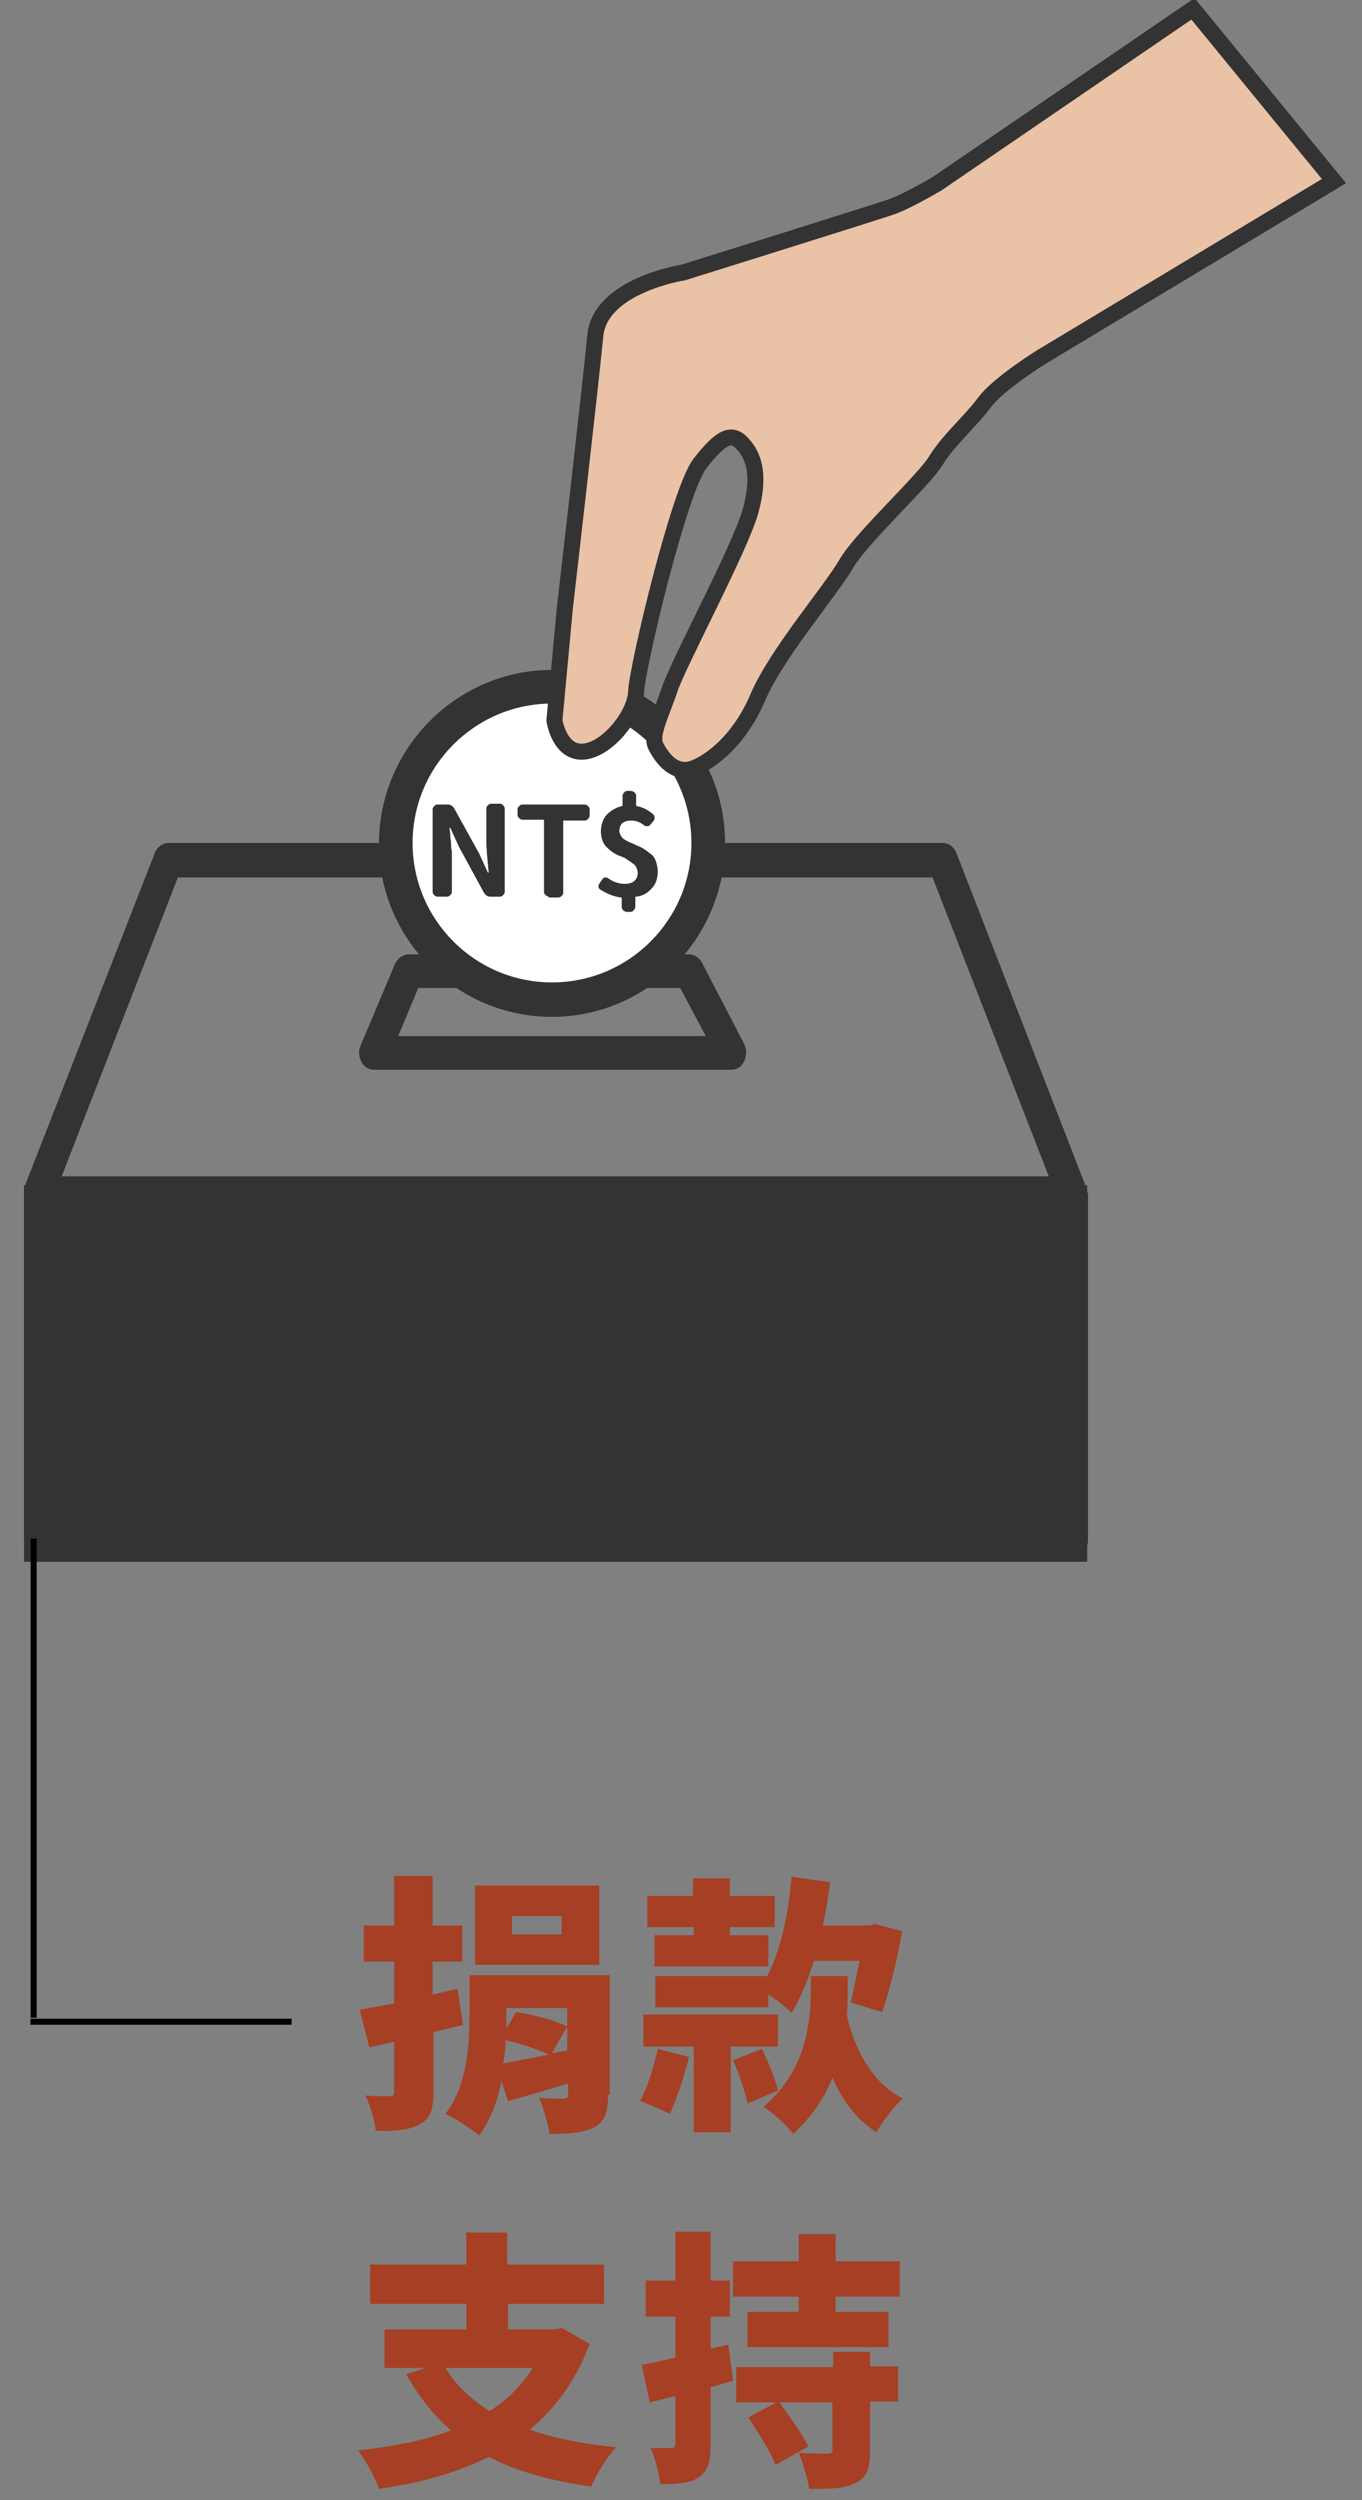<?xml version="1.0" encoding="utf-8"?>
<!-- Generator: Adobe Illustrator 21.0.2, SVG Export Plug-In . SVG Version: 6.00 Build 0)  -->
<svg version="1.1" id="圖層_1" xmlns="http://www.w3.org/2000/svg" xmlns:xlink="http://www.w3.org/1999/xlink" x="0px" y="0px"
	 viewBox="0 0 170 312" style="enable-background:new 0 0 170 312;" xml:space="preserve">
<rect x="0" y="0" width="170" height="312" fill="#808080" stroke="none"/>
<style type="text/css">
	.st0{fill:#333333;}
	.st1{fill:#FFFFFF;}
	.st2{fill:none;stroke:#000000;stroke-width:0.75;stroke-miterlimit:10;}
	.st3{fill:#EAC2A6;stroke:#333333;stroke-width:2;stroke-miterlimit:10;}
	.st4{fill:#A63F24;}
</style>
<g>
	<g>
		<g>
			<g>
				<path class="st0" d="M135.6,148.6c0,0,0-0.1,0-0.1c0-0.2-0.1-0.3-0.1-0.5c0,0,0,0,0,0l-16.1-41.5c-0.3-0.8-1-1.3-1.7-1.3H21
					c-0.7,0-1.4,0.5-1.7,1.3L3.1,148c0,0,0,0,0,0c-0.1,0.1-0.1,0.3-0.1,0.5c0,0,0,0.1,0,0.1c0,0.1,0,0.1,0,0.2v43.3
					c0,1.2,0.8,2.1,1.9,2.1s1.9-0.9,1.9-2.1V151h125.2v41.2c0,1.2,0.8,2.1,1.9,2.1c1,0,1.9-0.9,1.9-2.1v-43.3
					C135.7,148.8,135.6,148.7,135.6,148.6z M7.7,146.8l14.5-37.3h94.2l14.5,37.3H7.7z"/>
				<path class="st0" d="M87.6,120.1c-0.3-0.6-1-1-1.6-1H51c-0.7,0-1.4,0.5-1.7,1.2L45,130.5c-0.3,0.6-0.2,1.4,0.1,2
					c0.3,0.6,0.9,1,1.6,1h44.6c0.7,0,1.3-0.4,1.6-1.1c0.3-0.7,0.3-1.5,0-2.1L87.6,120.1z M49.7,129.3l2.5-6h32.7l3.2,6H49.7z"/>
			</g>
			<g>
				<circle class="st1" cx="68.9" cy="105.3" r="19.5"/>
				<path class="st0" d="M68.9,126.9c-11.9,0-21.6-9.7-21.6-21.6S57,83.6,68.9,83.6s21.6,9.7,21.6,21.6S80.8,126.9,68.9,126.9z
					 M68.9,87.8c-9.6,0-17.4,7.8-17.4,17.4s7.8,17.4,17.4,17.4c9.6,0,17.4-7.8,17.4-17.4S78.5,87.8,68.9,87.8z"/>
			</g>
			<g>
				<path class="st0" d="M54.6,111.9c-0.2,0-0.3-0.1-0.4-0.2c-0.1-0.1-0.2-0.2-0.2-0.4V101c0-0.2,0.1-0.3,0.2-0.4
					c0.1-0.1,0.2-0.2,0.4-0.2h1.3c0.4,0,0.6,0.2,0.8,0.5l3.1,5.6l1.1,2.4c0,0,0,0,0.1,0s0,0,0,0c-0.2-1.9-0.3-3.2-0.3-4v-4
					c0-0.2,0.1-0.3,0.2-0.4c0.1-0.1,0.2-0.2,0.4-0.2h1.1c0.2,0,0.3,0.1,0.4,0.2c0.1,0.1,0.2,0.2,0.2,0.4v10.4c0,0.2-0.1,0.3-0.2,0.4
					c-0.1,0.1-0.2,0.2-0.4,0.2h-1.2c-0.4,0-0.6-0.2-0.8-0.5l-3.1-5.7l-1.1-2.4c0,0,0,0-0.1,0s0,0,0,0c0,0.2,0.1,0.5,0.1,0.9
					c0,0.5,0.1,0.8,0.1,1.1c0,0.2,0,0.6,0.1,0.9c0,0.4,0,0.7,0,1v4.1c0,0.2-0.1,0.3-0.2,0.4c-0.1,0.1-0.2,0.2-0.4,0.2H54.6z"/>
				<path class="st0" d="M68.5,111.9c-0.1,0-0.3-0.1-0.4-0.2c-0.1-0.1-0.2-0.2-0.2-0.4v-8.9c0-0.1,0-0.1-0.1-0.1h-2.6
					c-0.1,0-0.3-0.1-0.4-0.2c-0.1-0.1-0.2-0.2-0.2-0.4V101c0-0.2,0.1-0.3,0.2-0.4c0.1-0.1,0.2-0.2,0.4-0.2H73c0.2,0,0.3,0.1,0.4,0.2
					c0.1,0.1,0.2,0.2,0.2,0.4v0.8c0,0.1-0.1,0.3-0.2,0.4c-0.1,0.1-0.2,0.2-0.4,0.2h-2.6c-0.1,0-0.1,0-0.1,0.1v8.9
					c0,0.2-0.1,0.3-0.2,0.4c-0.1,0.1-0.2,0.2-0.4,0.2H68.5z"/>
				<path class="st0" d="M81.5,101.6c0.1,0.1,0.2,0.2,0.2,0.4c0,0.2,0,0.3-0.1,0.4l-0.4,0.5c-0.1,0.1-0.2,0.2-0.4,0.2
					c-0.1,0-0.3,0-0.4-0.1c-0.5-0.4-1-0.6-1.6-0.6c-0.5,0-0.8,0.1-1.1,0.3c-0.2,0.2-0.4,0.5-0.4,1c0,0.2,0.1,0.4,0.2,0.6
					c0.1,0.2,0.3,0.4,0.5,0.5c0.2,0.1,0.5,0.3,0.8,0.4c0.3,0.1,0.6,0.3,0.9,0.4c0.3,0.1,0.6,0.3,0.9,0.5c0.3,0.2,0.5,0.4,0.8,0.6
					c0.2,0.2,0.4,0.5,0.5,0.9c0.1,0.3,0.2,0.7,0.2,1.1c0,0.8-0.2,1.6-0.7,2.1c-0.5,0.6-1.1,1-2,1.1c-0.1,0-0.1,0-0.1,0.1v1.2
					c0,0.1-0.1,0.3-0.2,0.4c-0.1,0.1-0.2,0.2-0.4,0.2h-0.5c-0.1,0-0.3-0.1-0.4-0.2c-0.1-0.1-0.2-0.2-0.2-0.4v-1.1
					c0-0.1,0-0.1-0.1-0.1c-0.9-0.1-1.8-0.5-2.6-1c-0.1-0.1-0.2-0.2-0.2-0.3c0,0,0-0.1,0-0.1c0-0.1,0-0.2,0.1-0.3l0.4-0.6
					c0.1-0.1,0.2-0.2,0.3-0.2c0.1,0,0.3,0,0.4,0.1c0.7,0.5,1.4,0.7,2.1,0.7c1,0,1.6-0.5,1.6-1.4c0-0.2-0.1-0.5-0.2-0.7
					c-0.1-0.2-0.3-0.4-0.5-0.5c-0.2-0.2-0.5-0.3-0.7-0.5c-0.3-0.2-0.6-0.3-0.9-0.4c-0.3-0.1-0.6-0.3-0.9-0.5
					c-0.3-0.2-0.5-0.4-0.7-0.6c-0.2-0.2-0.4-0.5-0.5-0.8c-0.1-0.3-0.2-0.7-0.2-1.1c0-0.8,0.2-1.5,0.7-2.1c0.5-0.5,1.1-0.9,1.9-1.1
					c0,0,0.1,0,0.1-0.1v-1.2c0-0.1,0.1-0.3,0.2-0.4c0.1-0.1,0.2-0.2,0.4-0.2h0.5c0.1,0,0.3,0.1,0.4,0.2c0.1,0.1,0.2,0.2,0.2,0.4v1.2
					c0,0,0,0.1,0.1,0.1C80.1,100.7,80.8,101,81.5,101.6z"/>
			</g>
		</g>
		<rect x="3" y="147.9" class="st0" width="132.7" height="47"/>
	</g>
	<line class="st2" x1="4.2" y1="192" x2="4.2" y2="251.8"/>
	<line class="st2" x1="3.8" y1="252.3" x2="36.4" y2="252.3"/>
	<path class="st3" d="M117,22.9c0,0-3.7,2.2-5.7,2.9c-2,0.7-26,8.2-26,8.2s-10.4,1.6-11,7.9c-0.6,6.3-3.8,34-3.8,34l-1.3,14
		c0,0,0.6,4.1,3.6,3.9c3-0.2,6.5-4.6,6.6-7.5c0.1-2.9,5.4-25.3,8-28.5c2.5-3.2,3.9-4,5.3-2.4c1.4,1.5,2.2,3.9,1,8.3
		c-1.2,4.5-9,19-10.1,22.3c-1.1,3.3-2.5,5.8-1.7,7.2c0.8,1.5,2.3,3.5,4.6,2.7c2.2-0.8,5.8-3.5,8.1-8.9c2.3-5.4,9.1-13.3,11-16.6
		c1.9-3.3,9.6-10.3,11.2-12.9s4.4-5,6.1-7.3c1.7-2.3,7-5.6,7-5.6l36.6-22L148.9,1.1L117,22.9z"/>
	<g>
		<path class="st4" d="M57.8,252.7c-1.2,0.3-2.5,0.6-3.7,0.9v7.4c0,2.2-0.4,3.4-1.7,4.1c-1.3,0.7-3,0.9-5.5,0.8
			c-0.1-1.2-0.7-3.2-1.3-4.4c1.2,0.1,2.6,0.1,3,0.1c0.5,0,0.6-0.2,0.6-0.6v-6.2l-3.1,0.7l-1.2-4.7c1.2-0.2,2.7-0.5,4.3-0.8v-5.2
			h-3.8v-4.5h3.8v-6.2h4.8v6.2h3.7v4.5h-3.7v4.1c1-0.2,2.1-0.5,3.1-0.7L57.8,252.7z M75.9,261.4c0,2.2-0.4,3.4-1.8,4.1
			c-1.4,0.7-3.2,0.8-5.5,0.8c-0.2-1.3-0.8-3.3-1.3-4.5c1,0.1,2.6,0.1,3,0.1c0.4,0,0.6-0.1,0.6-0.5V260c-2.6,0.8-5.3,1.6-7.5,2.2
			l-0.8-2.5c-0.5,2.5-1.4,4.9-2.8,6.8c-0.9-0.8-3.1-2.2-4.2-2.7c2.7-3.5,3-8.6,3-12.2v-5.1h17.5V261.4z M74.8,245.2H59.3v-9.9h15.5
			V245.2z M68.5,256.4c-1.3-0.6-3.5-1.4-5.4-1.8c0,0.9-0.1,1.9-0.3,2.9C64.5,257.2,66.5,256.8,68.5,256.4z M70.8,255.9v-5.3h-7.6v1
			c0,0.5,0,1,0,1.6l1.2-2.1c2.1,0.3,4.9,1,6.4,1.8l-1.9,3.3L70.8,255.9z M70.1,239.1h-6.2v2.3h6.2V239.1z"/>
		<path class="st4" d="M86,256.7c-0.6,2.5-1.6,5.4-2.4,7.1c-0.9-0.5-2.7-1.2-3.7-1.6c0.9-1.7,1.7-4.2,2.2-6.5L86,256.7z M91.2,255.4
			v10.7h-4.6v-10.7h-6.3v-4h16.8v4H91.2z M86.5,240.5h-5.7v-3.9h5.7v-2.2h4.6v2.2h5.6v3.9h-5.6v1h4.8v3.9H81.7v-3.9h4.9V240.5z
			 M95.8,246.5c1.7-3.2,2.6-7.7,3-12.3l4.8,0.7c-0.2,1.8-0.5,3.6-0.9,5.4h5.8l0.7-0.2l3.4,0.9c-0.6,3.5-1.6,7.5-2.5,10.1l-3.9-1.2
			c0.3-1.4,0.7-3.3,1.1-5.2h-5.7c-0.8,2.5-1.7,4.7-2.8,6.5c-0.6-0.6-1.8-1.6-2.9-2.3v1.6H81.8v-3.9H95.8z M95.1,255.7
			c0.8,1.6,1.7,3.8,2,5.2l-3.8,1.6c-0.3-1.4-1-3.6-1.8-5.4L95.1,255.7z M105.8,248.5c0,0.9,0,2-0.1,3.1c1.1,4.5,3.3,8.4,7,10.3
			c-1.1,0.9-2.6,2.9-3.3,4.2c-2.5-1.6-4.2-3.9-5.5-6.8c-1,2.5-2.6,4.9-4.9,7c-0.8-1.1-2.5-2.6-3.7-3.4c5.4-4.5,5.9-10.7,5.9-14.7
			v-1.6h4.6V248.5z"/>
		<path class="st4" d="M73.6,292.5c-1.7,4.5-4.2,8-7.5,10.7c3.1,1.1,6.7,1.8,10.8,2.2c-1.1,1.2-2.5,3.4-3.1,4.9
			c-5.1-0.7-9.3-1.9-12.8-3.7c-4,2-8.7,3.3-13.7,4c-0.4-1.3-1.7-3.6-2.6-4.8c4.3-0.5,8.2-1.2,11.6-2.5c-2.2-1.9-4-4.2-5.6-7l2.4-0.8
			H48v-4.8h10.2v-3.2h-12v-4.9h12v-4h5.1v4h12.1v4.9H63.4v3.2h5.9l0.8-0.2L73.6,292.5z M55.6,295.5c1.3,2.2,3.2,3.9,5.5,5.4
			c2.2-1.4,4-3.2,5.4-5.4H55.6z"/>
		<path class="st4" d="M91.5,297.1c-0.9,0.3-1.8,0.5-2.8,0.8v7.1c0,2.1-0.3,3.3-1.4,4.1c-1.1,0.8-2.7,0.9-4.9,0.9
			c-0.1-1.2-0.6-3.2-1.2-4.5c1.1,0,2.2,0,2.6,0c0.4,0,0.5-0.1,0.5-0.6v-5.9l-3.2,0.8l-1-4.7c1.2-0.2,2.7-0.5,4.2-0.9v-5.1h-3.7v-4.5
			h3.7v-6.1h4.4v6.1h2.4v4.5h-2.4v4l2.2-0.5L91.5,297.1z M112.3,282.2v4.4h-8v1.9h6.6v4.4H93.3v-4.4h6.4v-1.9h-8.2v-4.4h8.2v-3.4
			h4.6v3.4H112.3z M108.6,295.3h3.5v4.4h-3.5v6.1c0,2.3-0.4,3.4-1.9,4.1c-1.4,0.7-3.3,0.7-5.7,0.7c-0.2-1.3-0.8-3.3-1.3-4.5
			c1.3,0.1,3.1,0.1,3.6,0.1c0.5,0,0.6-0.1,0.6-0.5v-5.9h-6.6c1.2,1.7,2.8,3.9,3.6,5.5l-4.1,2.3c-0.6-1.6-2.2-4.1-3.4-5.9l3.5-1.9h-5
			v-4.4H104v-1.9h4.6V295.3z"/>
	</g>
</g>
</svg>
